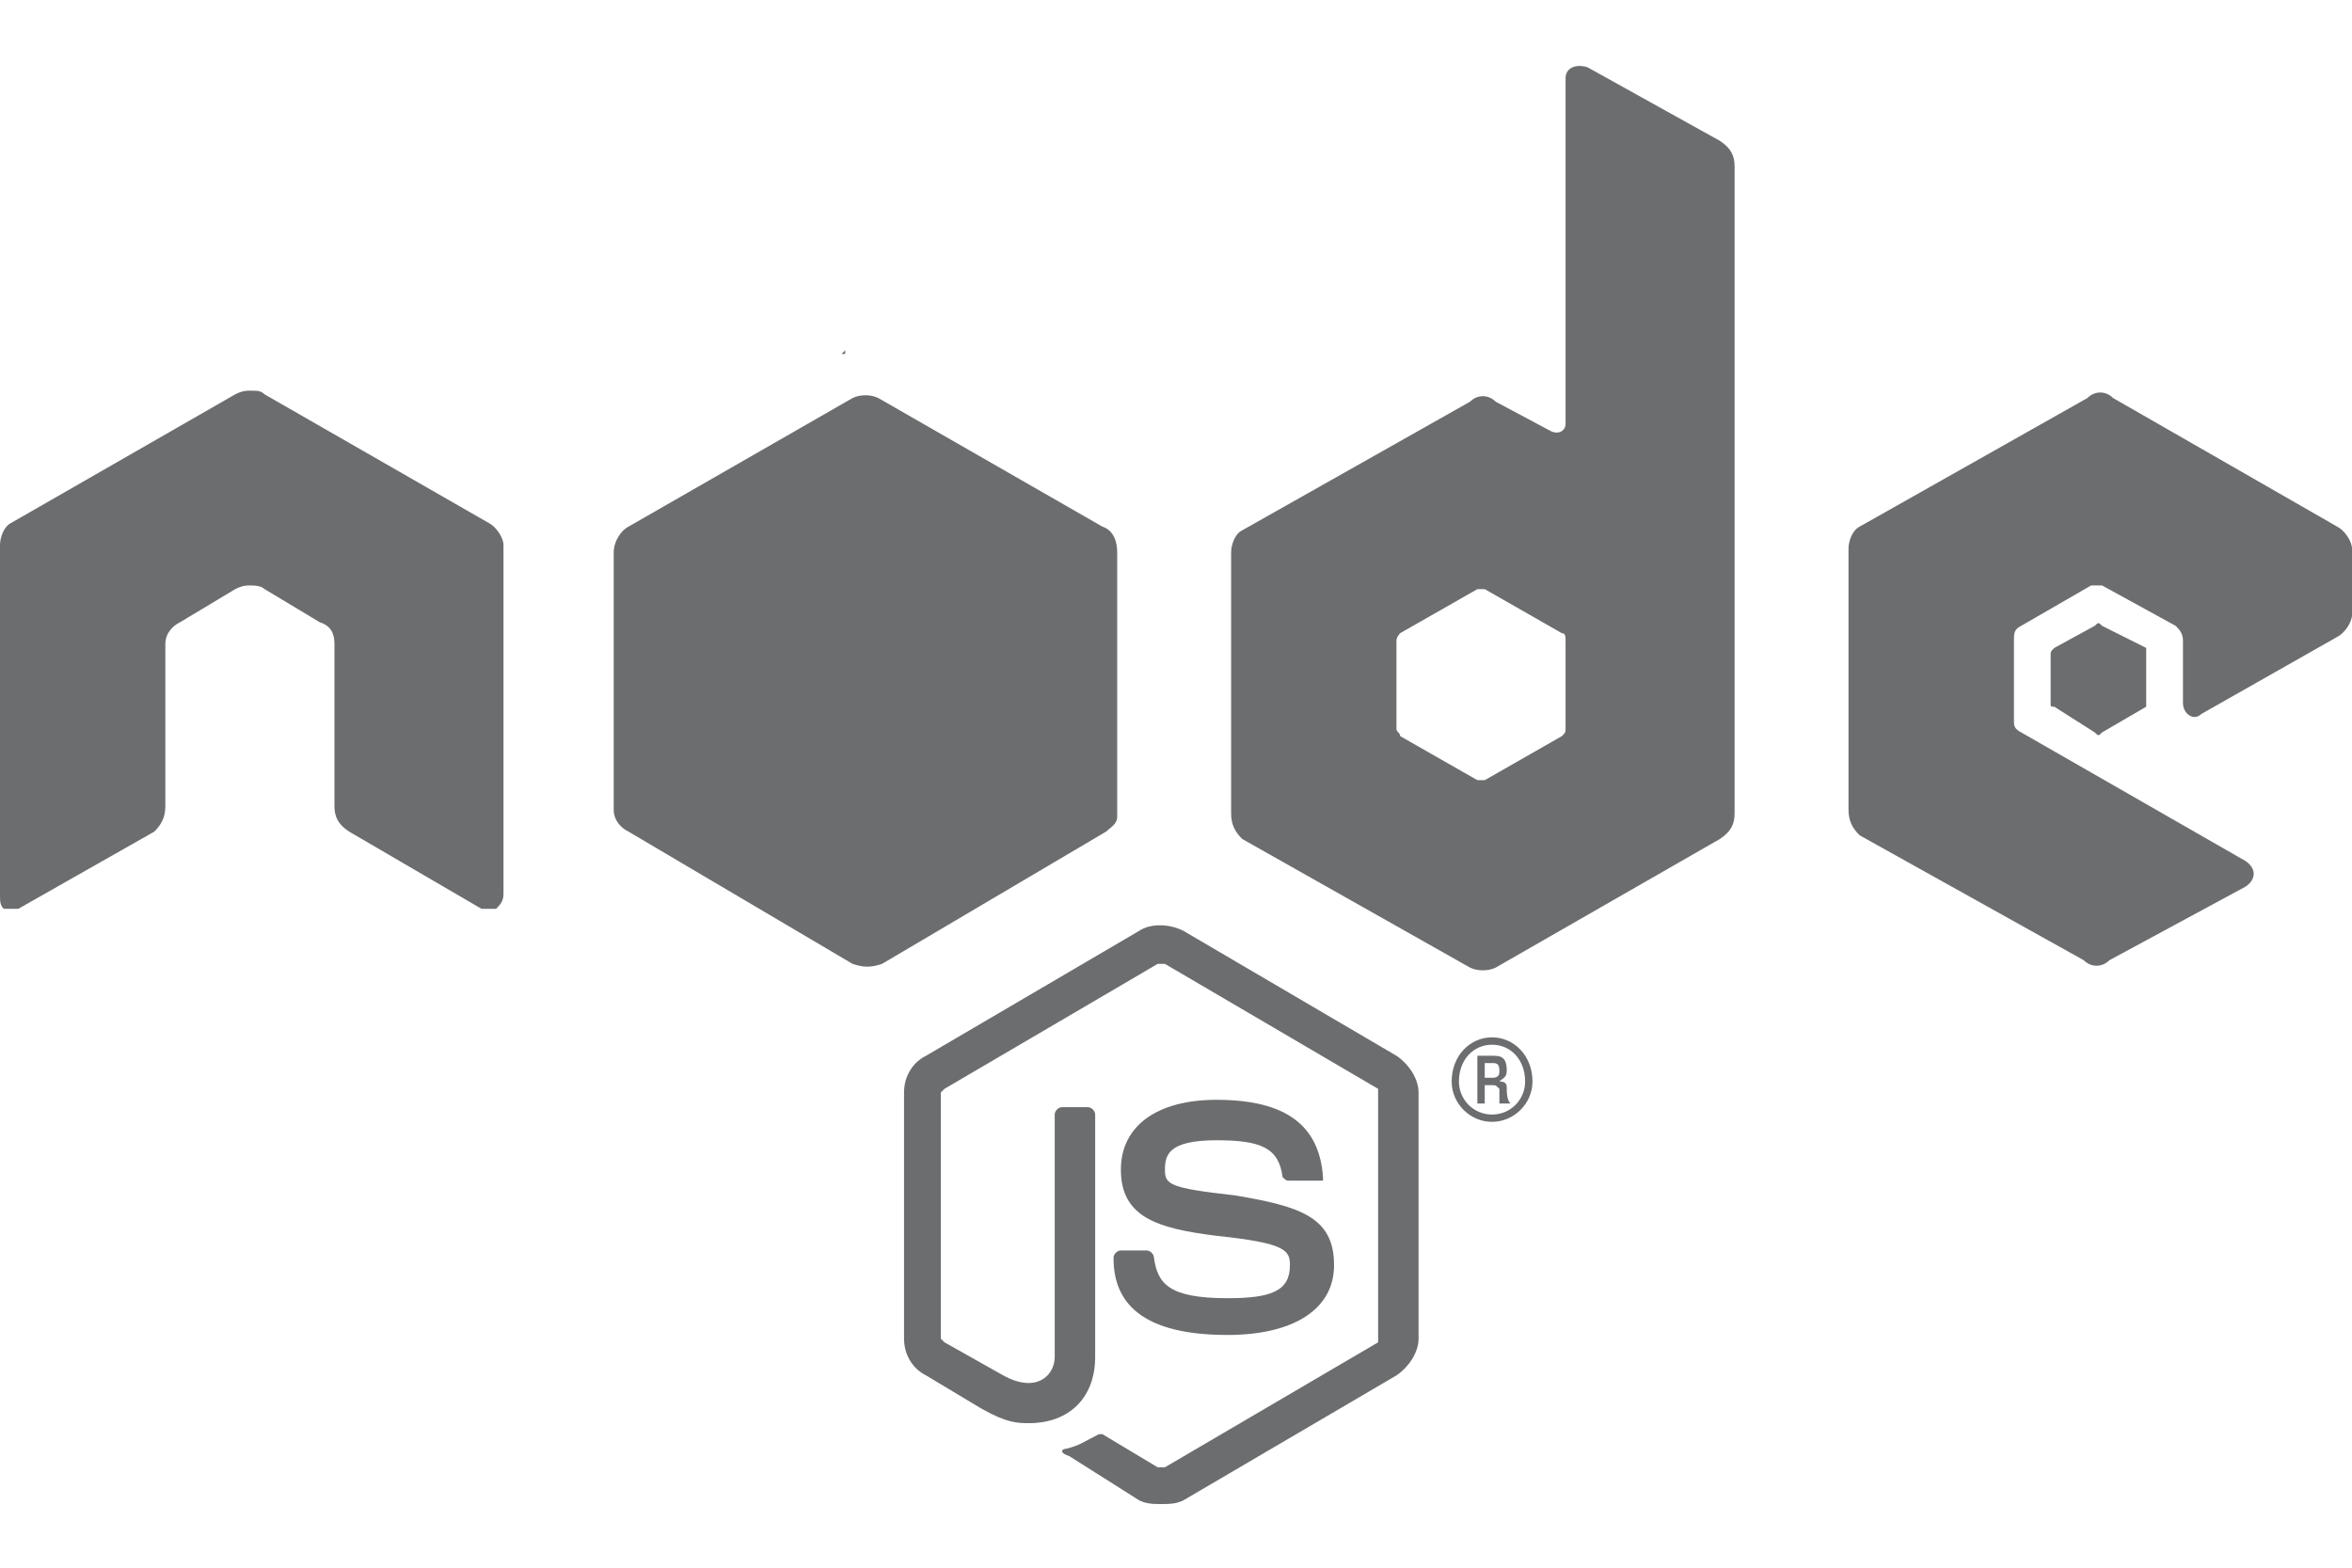<svg width="30" height="20" viewBox="0 0 30 20" fill="none" xmlns="http://www.w3.org/2000/svg">
<path d="M14.812 19.188C14.906 19.188 15 19.188 15.094 19.141L17.812 17.547C17.953 17.453 18.094 17.266 18.094 17.078V13.938C18.094 13.75 17.953 13.562 17.812 13.469L15.094 11.875C14.906 11.781 14.672 11.781 14.531 11.875L11.812 13.469C11.625 13.562 11.531 13.75 11.531 13.938V17.078C11.531 17.266 11.625 17.453 11.812 17.547L12.516 17.969C12.844 18.156 12.984 18.156 13.125 18.156C13.641 18.156 13.969 17.828 13.969 17.312V14.219C13.969 14.172 13.922 14.125 13.875 14.125H13.547C13.5 14.125 13.453 14.172 13.453 14.219V17.312C13.453 17.547 13.219 17.781 12.797 17.547L12.047 17.125L12 17.078V13.938L12.047 13.891L14.766 12.297C14.812 12.297 14.812 12.297 14.859 12.297L17.578 13.891C17.578 13.891 17.578 13.891 17.578 13.938V17.078C17.578 17.125 17.578 17.125 17.578 17.125L14.859 18.719C14.812 18.719 14.766 18.719 14.766 18.719L14.062 18.297H14.016C13.828 18.391 13.781 18.438 13.594 18.484C13.547 18.484 13.5 18.531 13.641 18.578L14.531 19.141C14.625 19.188 14.719 19.188 14.812 19.188ZM17.016 16.141C17.016 16.703 16.5 17.031 15.656 17.031C14.438 17.031 14.203 16.516 14.203 16.047C14.203 16 14.25 15.953 14.297 15.953H14.625C14.672 15.953 14.719 16 14.719 16.047C14.766 16.375 14.906 16.562 15.656 16.562C16.219 16.562 16.453 16.469 16.453 16.141C16.453 15.953 16.406 15.859 15.516 15.766C14.766 15.672 14.297 15.531 14.297 14.922C14.297 14.359 14.766 14.031 15.516 14.031C16.406 14.031 16.828 14.359 16.875 15.016V15.062C16.828 15.062 16.828 15.062 16.828 15.062H16.453C16.406 15.062 16.406 15.062 16.359 15.016C16.312 14.641 16.078 14.547 15.516 14.547C14.906 14.547 14.859 14.734 14.859 14.922C14.859 15.109 14.906 15.156 15.75 15.25C16.594 15.391 17.016 15.531 17.016 16.141ZM19.547 13.797C19.547 13.469 19.312 13.234 19.031 13.234C18.75 13.234 18.516 13.469 18.516 13.797C18.516 14.078 18.75 14.312 19.031 14.312C19.312 14.312 19.547 14.078 19.547 13.797ZM19.453 13.797C19.453 14.031 19.266 14.219 19.031 14.219C18.797 14.219 18.609 14.031 18.609 13.797C18.609 13.516 18.797 13.328 19.031 13.328C19.266 13.328 19.453 13.516 19.453 13.797ZM19.266 14.078C19.219 14.031 19.219 13.938 19.219 13.891C19.219 13.844 19.219 13.797 19.125 13.797C19.172 13.75 19.219 13.75 19.219 13.656C19.219 13.469 19.125 13.469 19.031 13.469H18.844V14.078H18.938V13.844H19.031C19.078 13.844 19.078 13.844 19.125 13.891C19.125 13.891 19.125 14.031 19.125 14.078H19.266ZM19.125 13.656C19.125 13.703 19.125 13.75 19.031 13.75H18.938V13.562H19.031C19.078 13.562 19.125 13.562 19.125 13.656ZM6.422 6.953V11.406C6.422 11.5 6.375 11.547 6.328 11.594C6.281 11.594 6.188 11.594 6.141 11.594L4.453 10.609C4.312 10.516 4.266 10.422 4.266 10.281V8.219C4.266 8.078 4.219 7.984 4.078 7.938L3.375 7.516C3.328 7.469 3.234 7.469 3.188 7.469C3.141 7.469 3.094 7.469 3 7.516L2.297 7.938C2.203 7.984 2.109 8.078 2.109 8.219V10.281C2.109 10.422 2.062 10.516 1.969 10.609L0.234 11.594C0.188 11.594 0.141 11.594 0.047 11.594C0 11.547 0 11.5 0 11.406V6.953C0 6.859 0.047 6.719 0.141 6.672L3 5.031C3.094 4.984 3.141 4.984 3.188 4.984C3.281 4.984 3.328 4.984 3.375 5.031L6.234 6.672C6.328 6.719 6.422 6.859 6.422 6.953ZM22.125 2.125C22.125 1.984 22.078 1.891 21.938 1.797L20.25 0.859C20.109 0.812 19.969 0.859 19.969 1V5.406C19.969 5.5 19.875 5.547 19.781 5.5L19.078 5.125C18.984 5.031 18.844 5.031 18.75 5.125L15.844 6.766C15.75 6.812 15.703 6.953 15.703 7.047V10.375C15.703 10.516 15.75 10.609 15.844 10.703L18.75 12.344C18.844 12.391 18.984 12.391 19.078 12.344L21.938 10.703C22.078 10.609 22.125 10.516 22.125 10.375V2.125ZM19.969 8.172V9.297C19.969 9.344 19.969 9.344 19.922 9.391L18.938 9.953C18.938 9.953 18.891 9.953 18.844 9.953L17.859 9.391C17.859 9.344 17.812 9.344 17.812 9.297V8.172C17.812 8.125 17.859 8.078 17.859 8.078L18.844 7.516C18.891 7.516 18.938 7.516 18.938 7.516L19.922 8.078C19.969 8.078 19.969 8.125 19.969 8.172ZM29.812 8.125L28.078 9.109C27.984 9.203 27.844 9.109 27.844 8.969V8.172C27.844 8.078 27.797 8.031 27.75 7.984L26.812 7.469C26.766 7.469 26.719 7.469 26.672 7.469L25.781 7.984C25.688 8.031 25.688 8.078 25.688 8.172V9.203C25.688 9.25 25.688 9.297 25.781 9.344L28.641 10.984C28.781 11.078 28.781 11.219 28.641 11.312L26.906 12.25C26.812 12.344 26.672 12.344 26.578 12.25L23.719 10.656C23.625 10.562 23.578 10.469 23.578 10.328V7C23.578 6.906 23.625 6.766 23.719 6.719L26.625 5.078C26.719 4.984 26.859 4.984 26.953 5.078L29.812 6.719C29.906 6.766 30 6.906 30 7V7.844C30 7.938 29.906 8.078 29.812 8.125ZM26.203 8.266L26.719 7.984C26.766 7.938 26.766 7.938 26.812 7.984L27.375 8.266C27.375 8.312 27.375 8.312 27.375 8.359V8.969C27.375 9.016 27.375 9.016 27.375 9.016L26.812 9.344C26.766 9.391 26.766 9.391 26.719 9.344L26.203 9.016C26.156 9.016 26.156 9.016 26.156 8.969V8.359C26.156 8.312 26.156 8.312 26.203 8.266ZM14.25 10.328C14.25 10.375 14.25 10.375 14.25 10.422C14.25 10.516 14.156 10.562 14.109 10.609L11.25 12.297C11.109 12.344 11.016 12.344 10.875 12.297L8.016 10.609C7.922 10.562 7.828 10.469 7.828 10.328V7.047C7.828 6.906 7.922 6.766 8.016 6.719L10.875 5.078C10.969 5.031 11.109 5.031 11.203 5.078L14.062 6.719C14.203 6.766 14.25 6.906 14.25 7.047V10.328ZM10.781 4.469V4.516H10.734L10.781 4.469Z" fill="#6B6D6F"/>
</svg>
